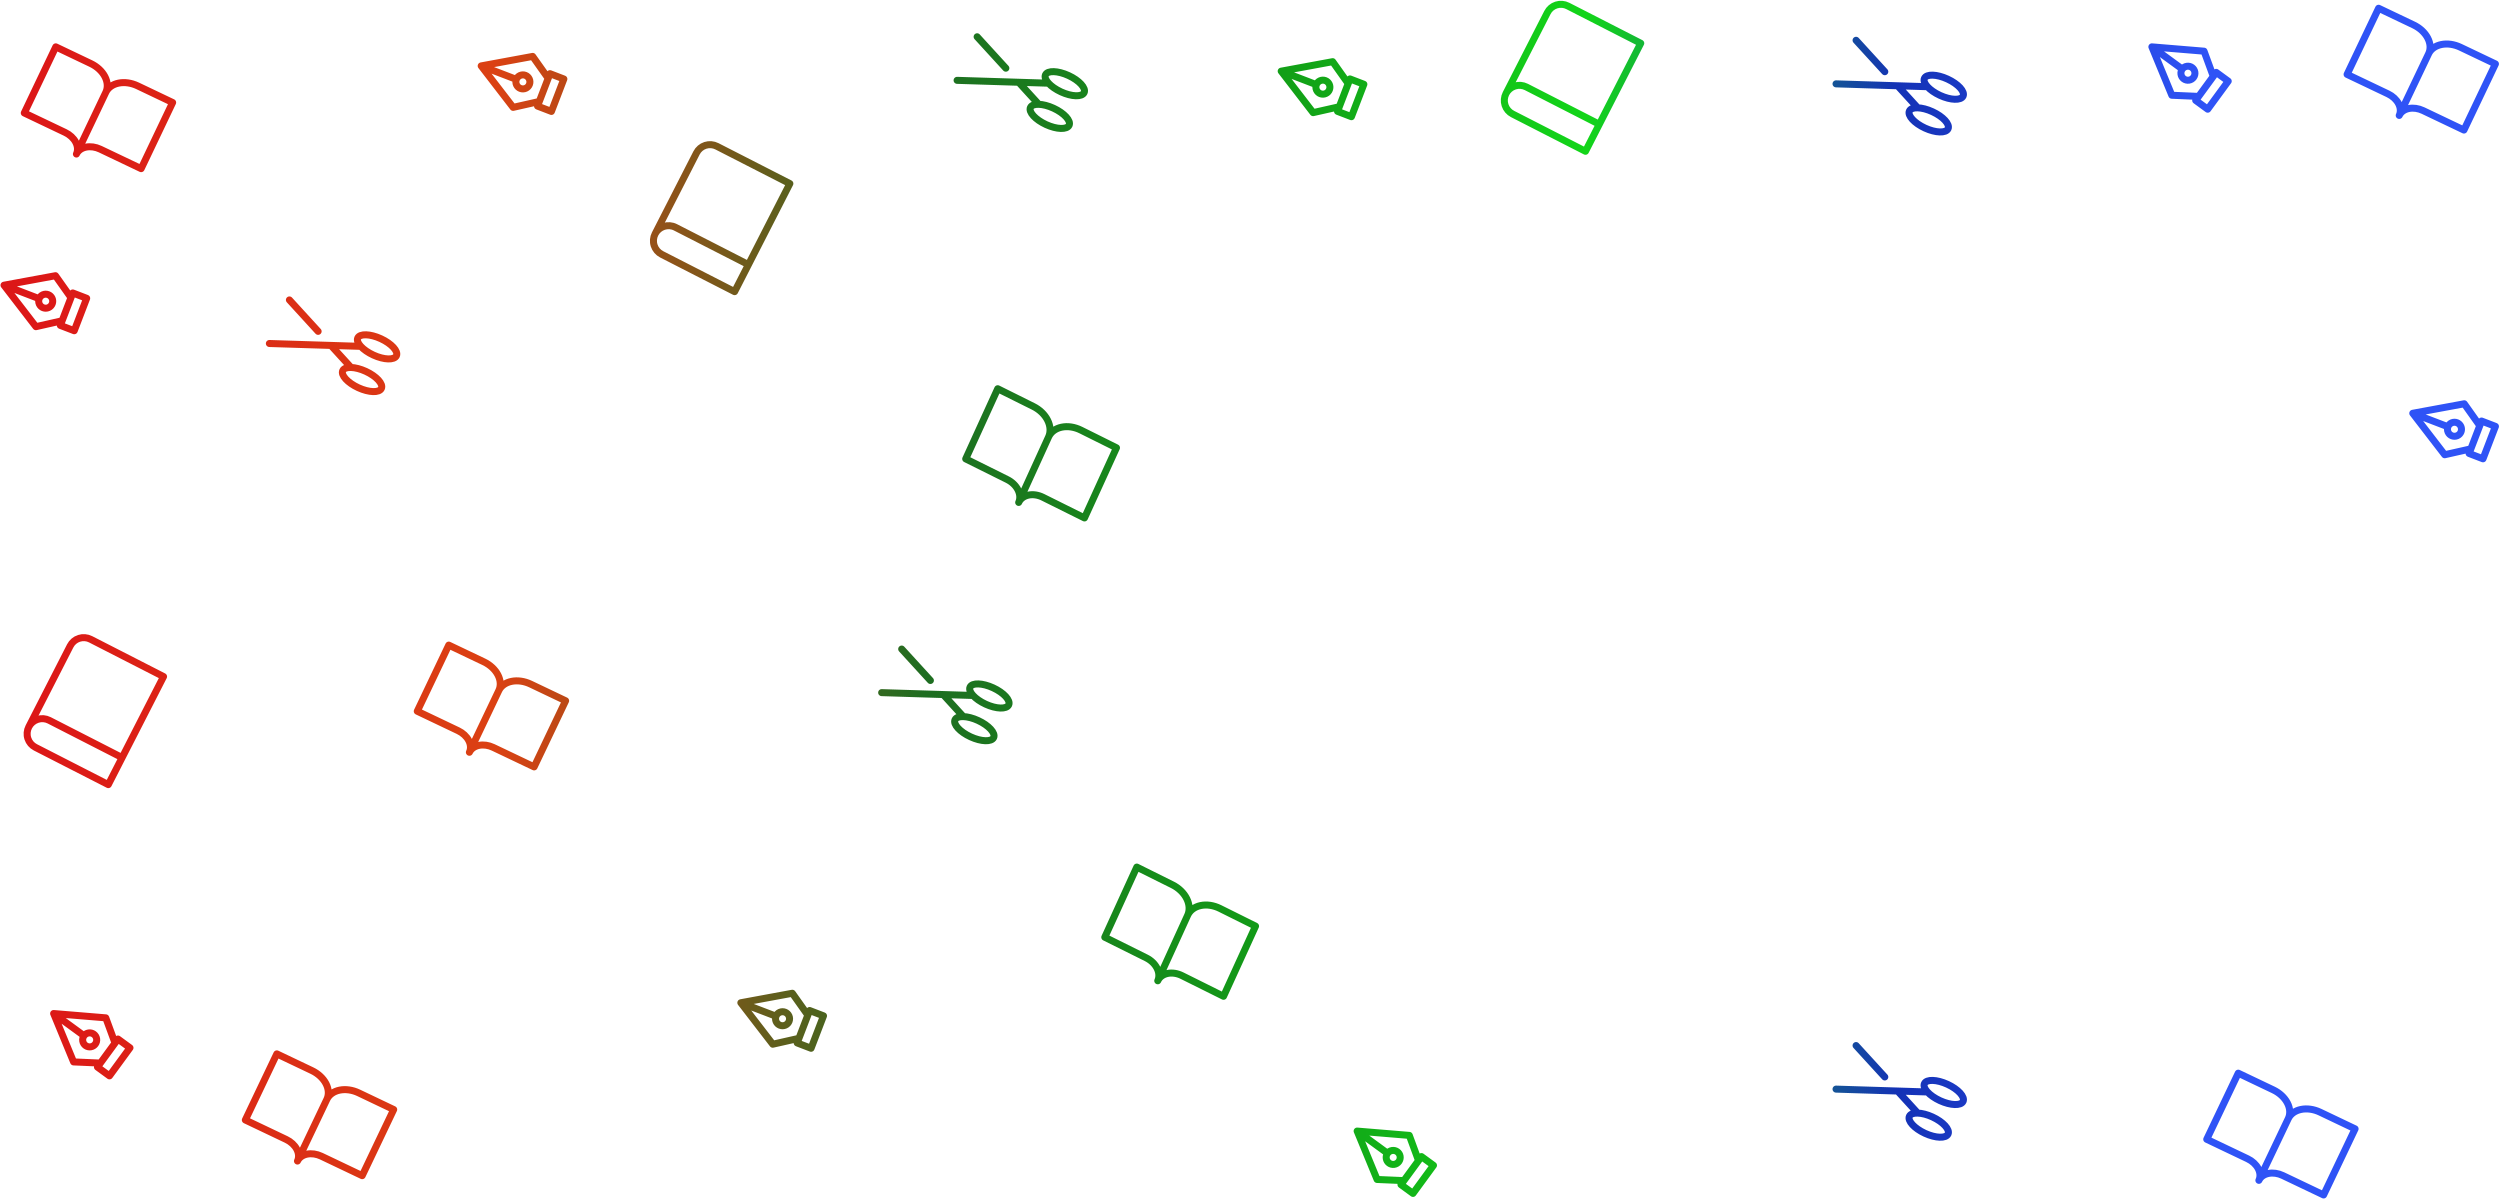 <svg width="1425" height="684" viewBox="0 0 1425 684" fill="none" xmlns="http://www.w3.org/2000/svg">
<path d="M153.543 195.796L205.646 197.422M181.33 188.87L164.965 170.964M200.106 209.466L188.629 196.891M545.543 45.796L597.646 47.422M573.33 38.87L556.965 20.964M592.106 59.466L580.629 46.891M1046.54 47.796L1098.65 49.422M1074.33 40.87L1057.96 22.964M1093.11 61.466L1081.63 48.891M1046.54 620.796L1098.65 622.422M1074.33 613.87L1057.96 595.964M1093.11 634.466L1081.63 621.891M502.543 394.796L554.646 396.422M530.33 387.87L513.965 369.964M549.106 408.466L537.629 395.891M773.567 644.713L803.298 647.174L808.567 661.535L800.222 672.953L784.939 672.293L773.567 644.713ZM773.567 644.713L790.89 657.374M30.567 577.713L60.298 580.174L65.567 594.535L57.222 605.953L41.94 605.293L30.567 577.713ZM30.567 577.713L47.89 590.374M730.282 40.565L759.62 35.154L768.466 47.633L763.403 60.838L748.481 64.204L730.282 40.565ZM730.282 40.565L750.316 48.247M422.282 571.565L451.62 566.154L460.466 578.633L455.403 591.838L440.481 595.204L422.282 571.565ZM422.282 571.565L442.316 579.247M284.311 393.625C285.581 390.96 285.395 387.735 283.795 384.661C282.194 381.586 279.311 378.913 275.777 377.23L255.795 367.71L237.842 405.396L261.155 416.502C263.804 417.764 265.967 419.769 267.168 422.075C268.368 424.381 268.507 426.8 267.555 428.799M284.311 393.625L267.555 428.799M284.311 393.625C285.581 390.96 288.202 389.073 291.598 388.378C294.995 387.684 298.887 388.239 302.42 389.922L322.403 399.442L304.449 437.127L281.137 426.021C278.487 424.759 275.567 424.342 273.02 424.863C270.473 425.384 268.507 426.8 267.555 428.799M597.681 249.072C598.971 246.245 598.783 242.824 597.156 239.561C595.53 236.299 592.599 233.463 589.008 231.678L568.701 221.578L550.455 261.56L574.147 273.343C576.84 274.682 579.038 276.809 580.258 279.256C581.478 281.703 581.62 284.268 580.652 286.389M597.681 249.072L580.652 286.389M597.681 249.072C598.971 246.245 601.635 244.242 605.087 243.505C608.538 242.769 612.494 243.358 616.085 245.144L636.392 255.243L618.147 295.225L594.455 283.443C591.762 282.103 588.795 281.661 586.206 282.214C583.618 282.767 581.62 284.268 580.652 286.389M676.951 521.733C678.241 518.906 678.052 515.484 676.426 512.222C674.799 508.96 671.868 506.124 668.278 504.339L647.97 494.239L629.725 534.221L653.417 546.004C656.11 547.343 658.308 549.47 659.528 551.917C660.748 554.363 660.889 556.929 659.922 559.05M676.951 521.733L659.922 559.05M676.951 521.733C678.241 518.906 680.905 516.903 684.356 516.166C687.808 515.43 691.764 516.019 695.354 517.804L715.662 527.904L697.416 567.886L673.724 556.103C671.031 554.764 668.064 554.322 665.476 554.875C662.887 555.427 660.889 556.929 659.922 559.05M1226.57 26.713L1256.3 29.174L1261.57 43.535L1253.22 54.953L1237.94 54.293L1226.57 26.713ZM1226.57 26.713L1243.89 39.373M16.402 414.34C17.446 412.299 19.258 410.755 21.44 410.05C23.622 409.345 25.995 409.535 28.036 410.579L69.604 431.837M16.402 414.34C15.358 416.382 15.168 418.754 15.873 420.936C16.578 423.118 18.122 424.93 20.163 425.974L61.73 447.232L93.223 385.651L51.656 364.393C49.614 363.349 47.242 363.159 45.06 363.864C42.878 364.57 41.066 366.113 40.022 368.154L16.402 414.34ZM373.402 133.34C374.446 131.299 376.258 129.755 378.44 129.05C380.622 128.345 382.995 128.535 385.036 129.579L426.604 150.837M373.402 133.34C372.358 135.382 372.168 137.754 372.873 139.936C373.578 142.118 375.122 143.93 377.163 144.974L418.73 166.232L450.223 104.651L408.656 83.393C406.614 82.349 404.242 82.159 402.06 82.864C399.878 83.57 398.066 85.113 397.022 87.154L373.402 133.34ZM858.402 53.34C859.446 51.299 861.258 49.755 863.44 49.05C865.622 48.345 867.995 48.535 870.036 49.579L911.604 70.837M858.402 53.34C857.358 55.382 857.168 57.754 857.873 59.936C858.578 62.118 860.122 63.93 862.163 64.974L903.73 86.232L935.223 24.651L893.656 3.393C891.614 2.349 889.242 2.159 887.06 2.864C884.878 3.57 883.066 5.113 882.022 7.154L858.402 53.34ZM60.311 52.625C61.581 49.96 61.395 46.735 59.795 43.661C58.194 40.586 55.31 37.913 51.777 36.23L31.795 26.71L13.842 64.396L37.155 75.502C39.804 76.764 41.967 78.769 43.168 81.075C44.368 83.381 44.507 85.8 43.555 87.799M60.311 52.625L43.555 87.799M60.311 52.625C61.581 49.96 64.202 48.073 67.599 47.378C70.995 46.684 74.887 47.239 78.42 48.922L98.403 58.441L80.449 96.127L57.137 85.021C54.487 83.759 51.568 83.343 49.02 83.863C46.473 84.384 44.507 85.8 43.555 87.799M1384.31 30.625C1385.58 27.96 1385.4 24.735 1383.79 21.661C1382.19 18.586 1379.31 15.913 1375.78 14.23L1355.8 4.71L1337.84 42.396L1361.15 53.502C1363.8 54.764 1365.97 56.769 1367.17 59.075C1368.37 61.381 1368.51 63.8 1367.56 65.799M1384.31 30.625L1367.56 65.799M1384.31 30.625C1385.58 27.96 1388.2 26.073 1391.6 25.378C1394.99 24.684 1398.89 25.239 1402.42 26.922L1422.4 36.441L1404.45 74.127L1381.14 63.021C1378.49 61.759 1375.57 61.343 1373.02 61.863C1370.47 62.384 1368.51 63.8 1367.56 65.799M186.311 626.625C187.581 623.96 187.395 620.735 185.795 617.661C184.194 614.586 181.31 611.913 177.777 610.23L157.795 600.71L139.842 638.396L163.155 649.502C165.804 650.764 167.967 652.769 169.168 655.075C170.368 657.381 170.507 659.8 169.555 661.799M186.311 626.625L169.555 661.799M186.311 626.625C187.581 623.96 190.202 622.073 193.598 621.378C196.995 620.684 200.887 621.239 204.42 622.922L224.403 632.441L206.449 670.127L183.137 659.021C180.487 657.759 177.567 657.342 175.02 657.863C172.473 658.384 170.507 659.8 169.555 661.799M1304.31 637.625C1305.58 634.96 1305.4 631.735 1303.79 628.661C1302.19 625.586 1299.31 622.913 1295.78 621.23L1275.8 611.71L1257.84 649.396L1281.15 660.502C1283.8 661.764 1285.97 663.769 1287.17 666.075C1288.37 668.381 1288.51 670.8 1287.56 672.799M1304.31 637.625L1287.56 672.799M1304.31 637.625C1305.58 634.96 1308.2 633.073 1311.6 632.378C1314.99 631.684 1318.89 632.239 1322.42 633.922L1342.4 643.441L1324.45 681.127L1301.14 670.021C1298.49 668.759 1295.57 668.342 1293.02 668.863C1290.47 669.384 1288.51 670.8 1287.56 672.799M274.282 37.565L303.62 32.154L312.466 44.633L307.403 57.838L292.481 61.204L274.282 37.565ZM274.282 37.565L294.316 45.247M2.282 162.565L31.62 157.154L40.466 169.633L35.403 182.838L20.481 186.204L2.282 162.565ZM2.282 162.565L22.316 170.247M1375.28 235.565L1404.62 230.154L1413.47 242.633L1408.4 255.838L1393.48 259.204L1375.28 235.565ZM1375.28 235.565L1395.32 243.247M195.361 211.27C196.544 208.698 202.435 208.882 208.519 211.68C214.602 214.479 218.576 218.832 217.393 221.403C216.21 223.975 210.319 223.791 204.236 220.993C198.152 218.194 194.179 213.841 195.361 211.27ZM203.928 192.645C205.11 190.074 211.001 190.258 217.085 193.056C223.169 195.854 227.142 200.207 225.959 202.779C224.776 205.35 218.886 205.166 212.802 202.368C206.718 199.57 202.745 195.217 203.928 192.645ZM587.361 61.27C588.544 58.698 594.435 58.882 600.519 61.68C606.602 64.479 610.576 68.832 609.393 71.403C608.21 73.975 602.319 73.791 596.236 70.993C590.152 68.194 586.179 63.841 587.361 61.27ZM595.928 42.645C597.111 40.074 603.001 40.258 609.085 43.056C615.169 45.854 619.142 50.207 617.959 52.779C616.776 55.35 610.886 55.166 604.802 52.368C598.718 49.57 594.745 45.217 595.928 42.645ZM1088.36 63.27C1089.54 60.698 1095.43 60.882 1101.52 63.68C1107.6 66.479 1111.58 70.832 1110.39 73.403C1109.21 75.975 1103.32 75.791 1097.24 72.993C1091.15 70.194 1087.18 65.841 1088.36 63.27ZM1096.93 44.645C1098.11 42.074 1104 42.258 1110.08 45.056C1116.17 47.854 1120.14 52.207 1118.96 54.779C1117.78 57.35 1111.89 57.166 1105.8 54.368C1099.72 51.57 1095.74 47.217 1096.93 44.645ZM1088.36 636.27C1089.54 633.698 1095.43 633.882 1101.52 636.68C1107.6 639.479 1111.58 643.832 1110.39 646.403C1109.21 648.975 1103.32 648.791 1097.24 645.993C1091.15 643.194 1087.18 638.841 1088.36 636.27ZM1096.93 617.645C1098.11 615.074 1104 615.258 1110.08 618.056C1116.17 620.854 1120.14 625.207 1118.96 627.779C1117.78 630.35 1111.89 630.166 1105.8 627.368C1099.72 624.57 1095.74 620.217 1096.93 617.645ZM544.361 410.27C545.544 407.698 551.435 407.882 557.519 410.68C563.602 413.479 567.576 417.832 566.393 420.403C565.21 422.975 559.319 422.791 553.236 419.993C547.152 417.194 543.179 412.841 544.361 410.27ZM552.928 391.645C554.111 389.074 560.001 389.258 566.085 392.056C572.169 394.854 576.142 399.207 574.959 401.779C573.776 404.35 567.886 404.166 561.802 401.368C555.718 398.57 551.745 394.217 552.928 391.645ZM798.553 675.236L810.236 659.251L817.087 664.258L805.404 680.243L798.553 675.236ZM798.071 659.119C798.411 661.302 796.916 663.347 794.733 663.686C792.551 664.025 790.506 662.531 790.166 660.348C789.827 658.165 791.321 656.12 793.504 655.781C795.687 655.442 797.732 656.936 798.071 659.119ZM55.553 608.236L67.236 592.251L74.087 597.258L62.404 613.243L55.553 608.236ZM55.071 592.119C55.411 594.302 53.916 596.347 51.733 596.686C49.55 597.025 47.506 595.531 47.166 593.348C46.827 591.165 48.321 589.12 50.504 588.781C52.687 588.442 54.732 589.936 55.071 592.119ZM762.391 63.479L769.479 44.992L777.402 48.03L770.313 66.517L762.391 63.479ZM757.704 48.05C758.603 50.068 757.697 52.433 755.679 53.332C753.661 54.232 751.296 53.325 750.397 51.307C749.498 49.289 750.404 46.925 752.422 46.025C754.44 45.126 756.805 46.033 757.704 48.05ZM454.391 594.479L461.479 575.992L469.402 579.03L462.313 597.517L454.391 594.479ZM449.704 579.051C450.603 581.068 449.697 583.433 447.679 584.332C445.661 585.232 443.296 584.325 442.397 582.307C441.498 580.289 442.404 577.925 444.422 577.025C446.44 576.126 448.805 577.033 449.704 579.051ZM1251.55 57.236L1263.24 41.251L1270.09 46.258L1258.4 62.243L1251.55 57.236ZM1251.07 41.119C1251.41 43.302 1249.92 45.346 1247.73 45.686C1245.55 46.025 1243.51 44.531 1243.17 42.348C1242.83 40.165 1244.32 38.12 1246.5 37.781C1248.69 37.441 1250.73 38.936 1251.07 41.119ZM306.391 60.479L313.479 41.992L321.402 45.03L314.313 63.517L306.391 60.479ZM301.704 45.05C302.603 47.068 301.697 49.433 299.679 50.332C297.661 51.232 295.296 50.325 294.397 48.307C293.498 46.289 294.404 43.925 296.422 43.025C298.44 42.126 300.805 43.033 301.704 45.05ZM34.391 185.479L41.479 166.992L49.402 170.03L42.313 188.517L34.391 185.479ZM29.704 170.051C30.603 172.068 29.697 174.433 27.679 175.332C25.661 176.232 23.296 175.325 22.397 173.307C21.498 171.289 22.404 168.925 24.422 168.025C26.44 167.126 28.805 168.033 29.704 170.051ZM1407.39 258.479L1414.48 239.992L1422.4 243.03L1415.31 261.517L1407.39 258.479ZM1402.7 243.051C1403.6 245.068 1402.7 247.433 1400.68 248.332C1398.66 249.232 1396.3 248.325 1395.4 246.307C1394.5 244.289 1395.4 241.925 1397.42 241.025C1399.44 240.126 1401.8 241.033 1402.7 243.051Z" stroke="url(#paint0_linear_6_23)" stroke-width="4" stroke-linecap="round" stroke-linejoin="round"/>
<defs>
<linearGradient id="paint0_linear_6_23" x1="2.282" y1="341.786" x2="1422.4" y2="341.786" gradientUnits="userSpaceOnUse">
<stop offset="0.01" stop-color="#DC1717"/>
<stop offset="0.197" stop-color="#DB4113"/>
<stop offset="0.37" stop-color="#1E6D21"/>
<stop offset="0.505" stop-color="#129B17"/>
<stop offset="0.635" stop-color="#13D519"/>
<stop offset="0.76" stop-color="#1432B6"/>
<stop offset="0.885" stop-color="#2F53F6"/>
</linearGradient>
</defs>
</svg>
